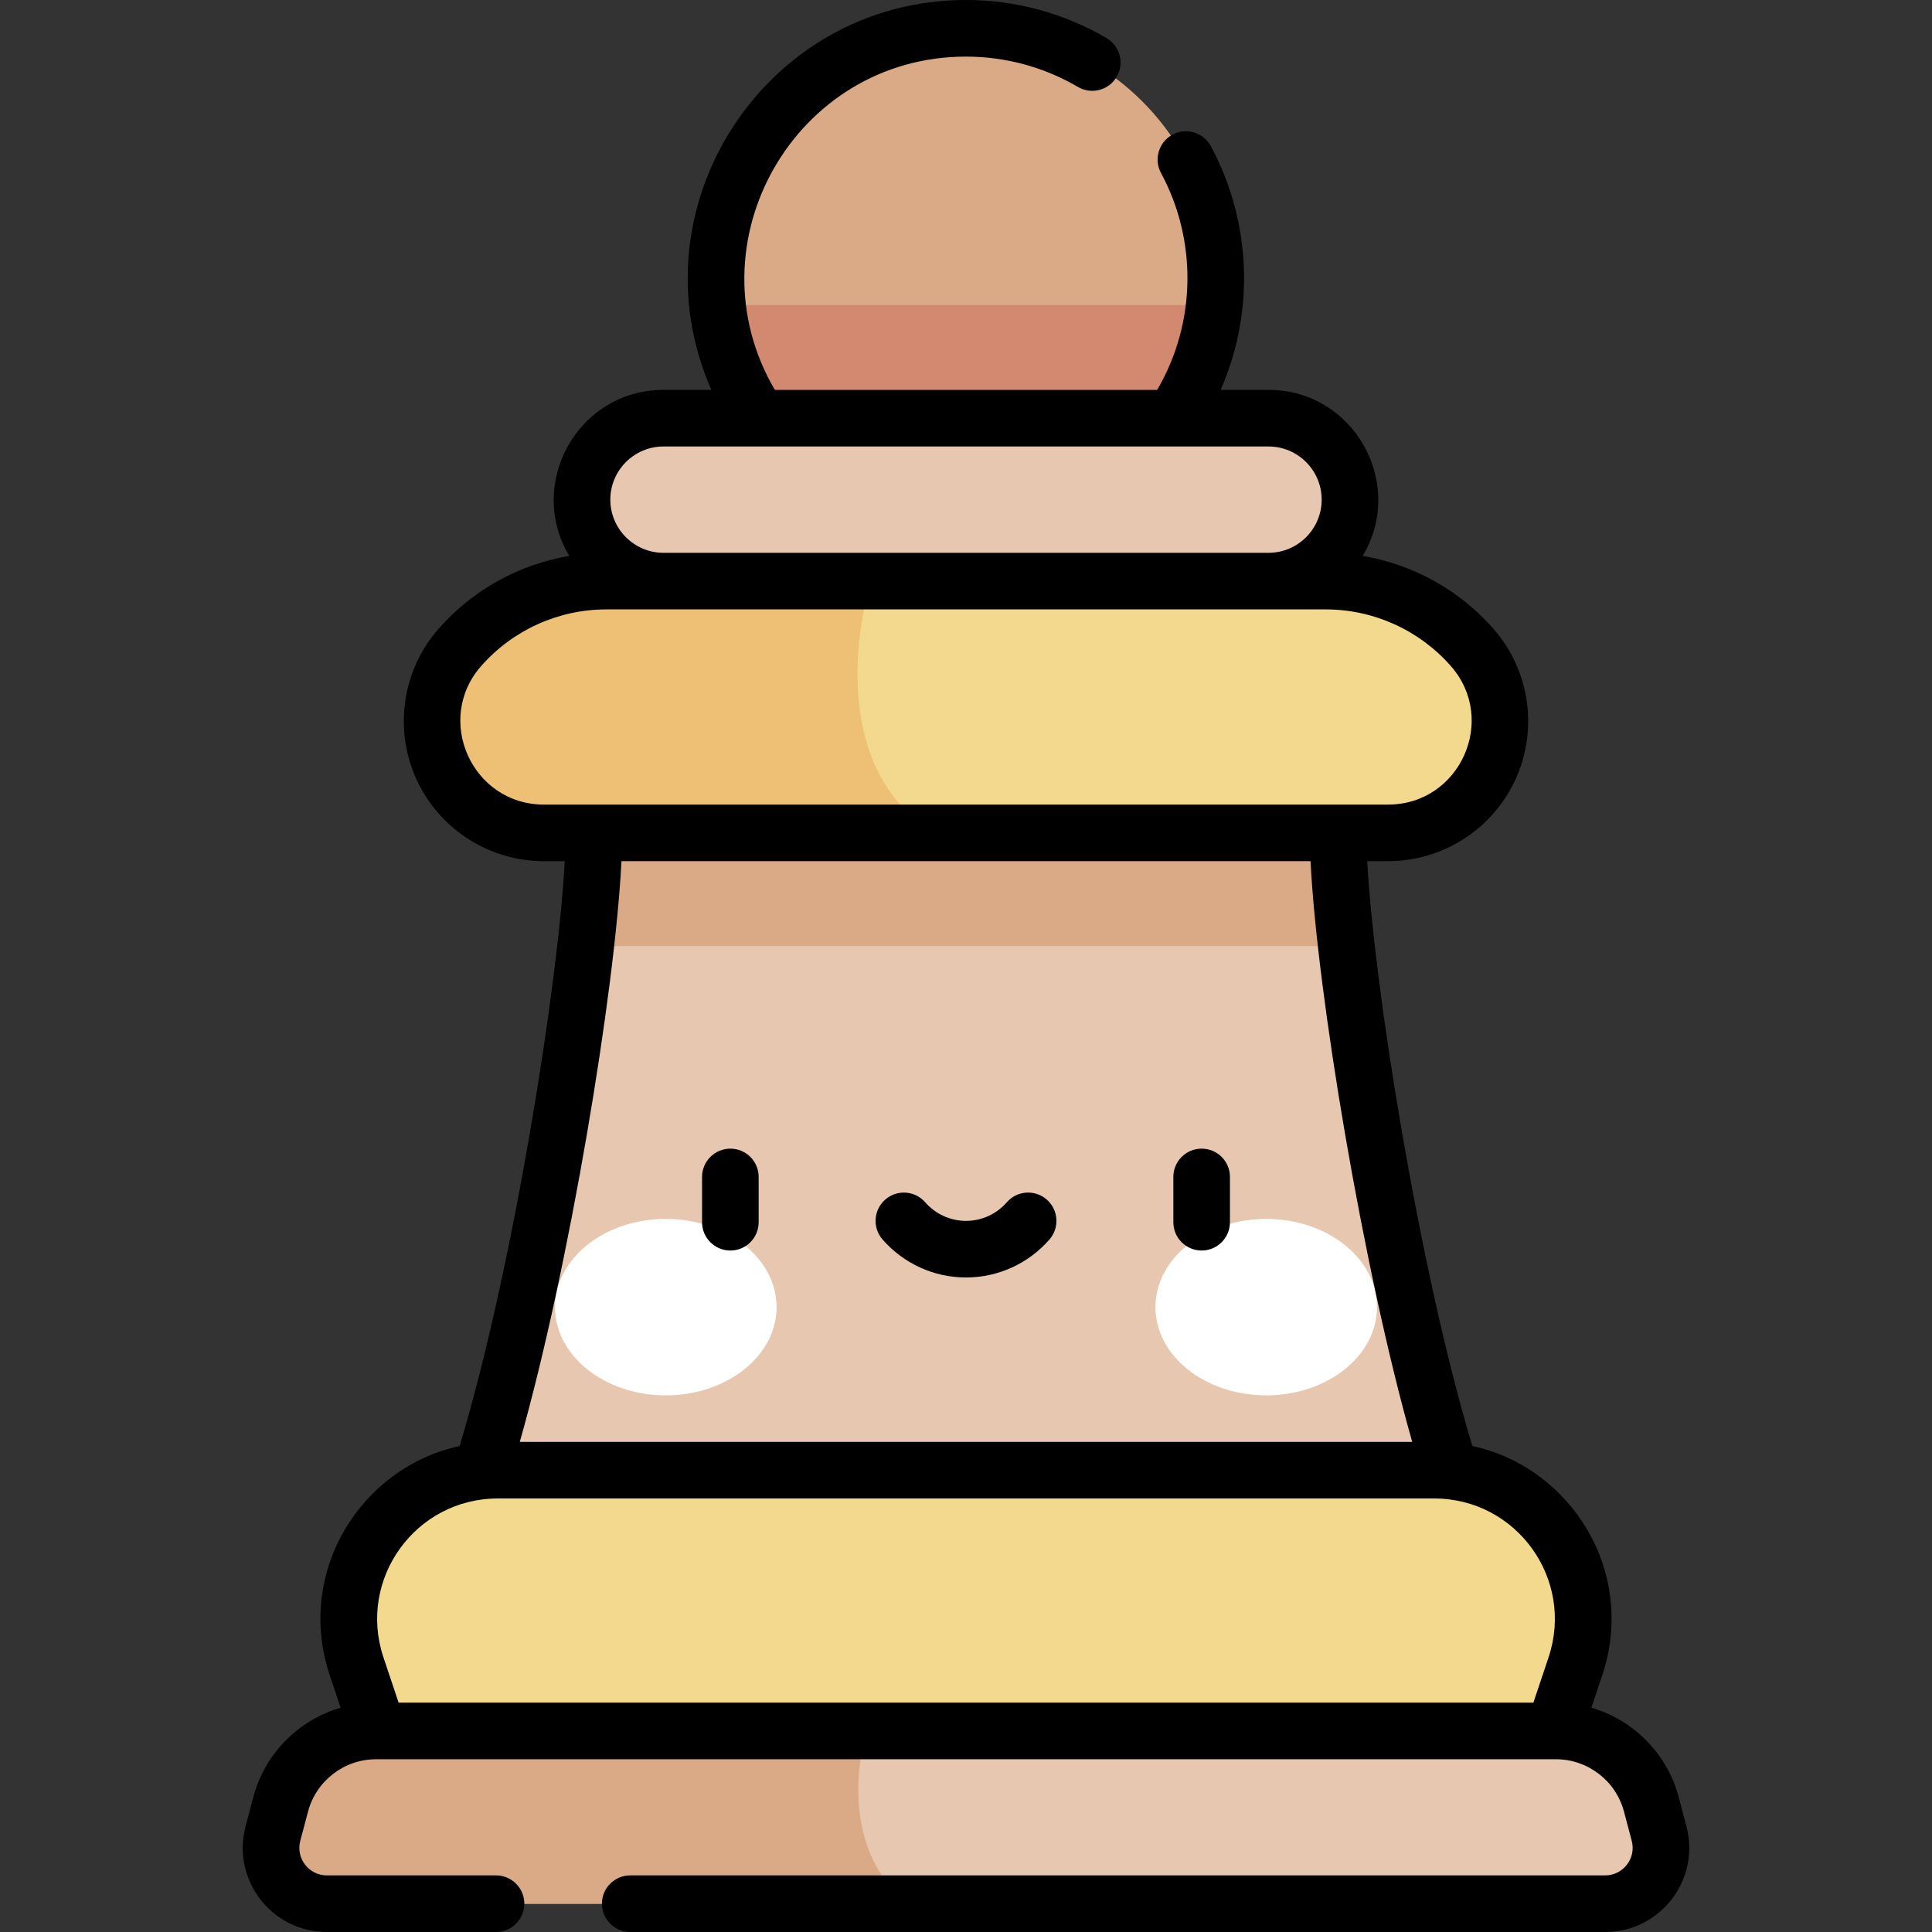 <svg id="Capa_1" enable-background="new 0 0 512 512" height="512" viewBox="0 0 512 512" width="512"
    xmlns="http://www.w3.org/2000/svg">
    <rect x="0" y="0" width="512" height="512" fill="#333333" stroke="none"/>
    <g>
        <path
            d="m387.247 398.411c-16.76-47.097-32.647-145.327-32.647-177.691h-197.201c0 32.364-15.887 130.595-32.647 177.691z"
            fill="#e7c7af" />
        <ellipse cx="256" cy="73.69" fill="#daa985" rx="66.19" ry="66.189"
            transform="matrix(.16 -.987 .987 .16 142.255 314.58)" />
        <path d="m354.6 220.719h-197.201c0 7.181-.784 17.611-2.184 30h201.569c-1.4-12.389-2.184-22.818-2.184-30z"
            fill="#daa985" />
        <path
            d="m367.871 220.719h-223.743c-10.67 0-20.515-5.739-25.773-15.024-6.215-10.977-4.796-24.687 3.537-34.157 9.811-11.151 23.946-17.541 38.799-17.541h190.614c14.853 0 28.988 6.39 38.799 17.541 8.333 9.471 9.753 23.18 3.537 34.157-5.254 9.285-15.1 15.024-25.77 15.024z"
            fill="#f2d98d" />
        <path
            d="m230.829 153.997h-70.136c-14.853 0-28.988 6.39-38.799 17.541-8.333 9.47-9.753 23.18-3.538 34.157 5.257 9.285 15.103 15.024 25.773 15.024h103.694c-24.283-14.031-22.793-47.156-16.994-66.722z"
            fill="#eec076" />
        <path
            d="m411.758 458.721h-311.516l-5.727-17.095c-8.567-25.572 10.461-52.015 37.43-52.015h248.112c26.969 0 45.997 26.443 37.43 52.015z"
            fill="#f2d98d" />
        <path
            d="m412.335 458.721h-312.67c-11.868 0-22.248 7.988-25.288 19.46l-2.05 7.736c-2.487 9.386 4.59 18.583 14.3 18.583h338.744c9.71 0 16.787-9.196 14.3-18.583l-2.05-7.736c-3.038-11.471-13.419-19.46-25.286-19.46z"
            fill="#e7c7af" />
        <g>
            <g fill="#fff">
                <ellipse cx="176.443" cy="346.406" rx="29.355" ry="23.377" />
                <ellipse cx="335.556" cy="346.406" rx="29.355" ry="23.377" />
            </g>
        </g>
        <path
            d="m229.851 458.721h-130.186c-11.868 0-22.248 7.989-25.288 19.46l-2.05 7.736c-2.487 9.386 4.59 18.583 14.3 18.583h154.766c-14.25-8.965-16.544-30.525-11.542-45.779z"
            fill="#daa985" />
        <path d="m190.199 80.825c3.56 33.199 31.657 59.054 65.801 59.054s62.242-25.856 65.801-59.054z" fill="#d2896f" />
        <path
            d="m336.171 110.825h-160.342c-11.922 0-21.586 9.664-21.586 21.586 0 11.922 9.664 21.586 21.586 21.586h160.342c11.922 0 21.586-9.664 21.586-21.586 0-11.922-9.665-21.586-21.586-21.586z"
            fill="#e7c7af" />
        <path
            d="m446.922 483.997-2.05-7.735c-3.076-11.61-12.028-20.458-23.142-23.697l2.867-8.556c9.217-27.513-8.285-55.153-34.411-60.804-14.162-47.062-26.074-121.901-27.855-154.985h5.54c13.347 0 25.723-7.215 32.299-18.83 7.783-13.745 6.001-30.948-4.433-42.807-9.042-10.276-21.302-17.016-34.608-19.257 11.463-19.109-2.232-44.002-24.958-44.002h-12.691c9.347-21.241 7.869-45.211-2.599-64.599-1.969-3.646-6.518-5.004-10.163-3.037-3.645 1.968-5.004 6.518-3.037 10.163 9.57 17.725 9.441 39.636-1.024 57.473h-101.315c-22.802-38.864 5.321-88.324 50.658-88.324 10.45 0 20.708 2.779 29.664 8.036 3.571 2.096 8.167.901 10.265-2.671 2.097-3.572.901-8.168-2.671-10.265-11.257-6.607-24.14-10.1-37.258-10.1-53.153 0-88.805 54.863-67.48 103.325h-12.691c-22.716 0-36.428 24.882-24.958 44.002-13.307 2.241-25.566 8.981-34.608 19.257-10.435 11.859-12.216 29.062-4.434 42.807 6.576 11.615 18.952 18.83 32.299 18.83h5.54c-1.781 33.083-13.693 107.923-27.855 154.985-26.153 5.657-43.619 33.318-34.411 60.804l2.867 8.556c-11.114 3.238-20.066 12.087-23.142 23.696l-2.05 7.736c-3.747 14.144 6.907 28.002 21.551 28.002h44.824c4.142 0 7.5-3.358 7.5-7.5s-3.358-7.5-7.5-7.5h-44.824c-4.789 0-8.277-4.531-7.05-9.162l2.05-7.736c2.165-8.173 9.583-13.881 18.038-13.881.101 0 .844 0 .743 0 22.848 0 330.945.004 311.927 0 8.455 0 15.872 5.708 18.038 13.881l2.05 7.736c1.226 4.628-2.26 9.162-7.05 9.162h-258.36c-4.142 0-7.5 3.358-7.5 7.5s3.358 7.5 7.5 7.5h258.358c14.633 0 25.3-13.848 21.55-28.003zm-271.093-365.672h160.342c7.767 0 14.086 6.319 14.086 14.086s-6.319 14.086-14.086 14.086h-160.342c-7.767 0-14.086-6.319-14.086-14.086s6.319-14.086 14.086-14.086zm-31.701 94.895c-18.997 0-29.148-22.472-16.604-36.727 8.385-9.53 20.475-14.996 33.169-14.996h190.614c12.694 0 24.783 5.466 33.169 14.996 12.549 14.262 2.383 36.727-16.605 36.727zm20.563 15h182.619c1.713 34.65 13.841 107.711 26.939 153.892h-236.497c13.098-46.182 25.226-119.242 26.939-153.892zm245.683 211.023-4.013 11.978h-300.723l-4.013-11.978c-6.948-20.739 8.452-42.132 30.319-42.132h248.111c21.872 0 37.266 21.398 30.319 42.132zm-91.925-134.84c-4.142 0-7.5 3.358-7.5 7.5v12c0 4.142 3.358 7.5 7.5 7.5s7.5-3.358 7.5-7.5v-12c0-4.142-3.358-7.5-7.5-7.5zm-124.898 0c-4.142 0-7.5 3.358-7.5 7.5v12c0 4.142 3.358 7.5 7.5 7.5s7.5-3.358 7.5-7.5v-12c0-4.142-3.358-7.5-7.5-7.5zm83.841 13.488c-3.124-2.721-7.861-2.396-10.582.727-2.729 3.132-6.669 4.928-10.81 4.928s-8.081-1.796-10.81-4.928c-2.722-3.123-7.459-3.447-10.582-.727-3.122 2.722-3.448 7.459-.727 10.582 5.579 6.401 13.641 10.073 22.119 10.073s16.54-3.671 22.119-10.073c2.721-3.123 2.395-7.86-.727-10.582z" />
    </g>
</svg>